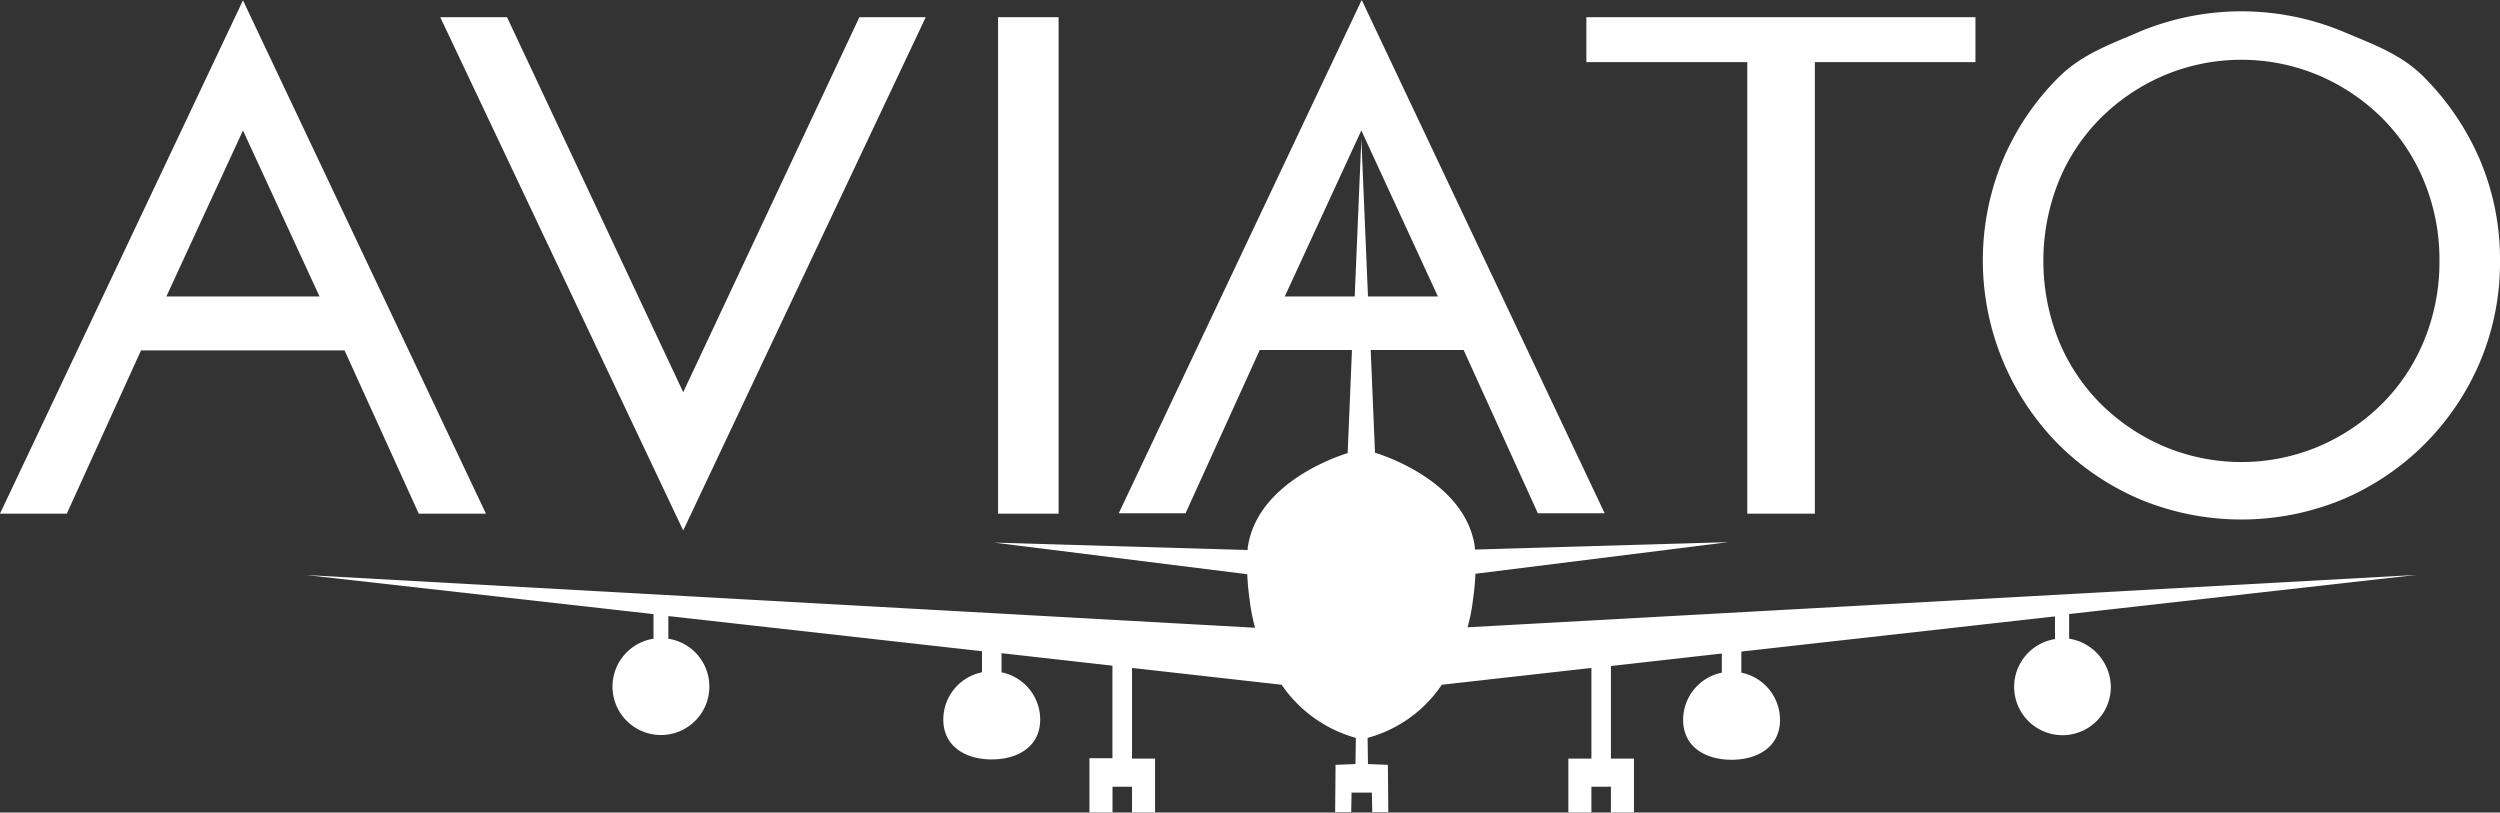<svg xmlns="http://www.w3.org/2000/svg" viewBox="0 0 275 89.375">
  <rect x="0" y="0" width="275" height="89.375" fill="#333333" stroke="none"/>
  <defs>
    <style>
      .cls-1 {
        fill: #fff;
      }
    </style>
  </defs>
  <path id="aviato-brands" class="cls-1" d="M46.063,208.5,37.9,190.543H15.512L7.348,208.5H0l26.727-56.461L53.453,208.5ZM26.727,166.352,18.3,184.613H35.148l-8.422-18.262Zm48.426,44L48.426,153.891h7.348l19.379,41.25,19.379-41.25h7.3Zm34.633-1.848V153.891h6.66V208.5Zm89.848-49.672V208.5H192.2V158.832H174.5v-4.941h42.8v4.941ZM275,180.7a28.045,28.045,0,0,1-2.191,11.086,28.484,28.484,0,0,1-15.168,15.168,29.137,29.137,0,0,1-22.172,0,28.564,28.564,0,0,1-9.066-6.1,28.8,28.8,0,0,1-6.1-31.238,28.564,28.564,0,0,1,6.1-9.066c2.578-2.578,5.586-3.609,9.066-5.113a29.137,29.137,0,0,1,22.172,0c3.438,1.461,6.488,2.492,9.066,5.113a29.292,29.292,0,0,1,6.1,9.066A28.044,28.044,0,0,1,275,180.7Zm-6.66,0a22.534,22.534,0,0,0-1.676-8.723,21.219,21.219,0,0,0-4.641-7,22.308,22.308,0,0,0-6.961-4.684,21.916,21.916,0,0,0-17.016,0,22.308,22.308,0,0,0-6.961,4.684,21.218,21.218,0,0,0-4.641,7,23.539,23.539,0,0,0,0,17.445,21.218,21.218,0,0,0,4.641,7,22.308,22.308,0,0,0,6.961,4.684,21.916,21.916,0,0,0,17.016,0,22.309,22.309,0,0,0,6.961-4.684,21.219,21.219,0,0,0,4.641-7A22.69,22.69,0,0,0,268.34,180.7Zm-40.734,41.551v-2.707l38.2-4.3-104.371,5.758a20.781,20.781,0,0,0,.6-3.094,26.908,26.908,0,0,0,.258-2.793l27.844-3.48-27.887.816c0-.172-.043-.3-.043-.473C161,204.594,151.25,201.8,151.25,201.8l-.473-11.3H161l8.164,17.961h7.348L149.789,152l-26.727,56.461h7.348l8.164-17.961h10.141l-.473,11.344s-9.754,2.793-10.957,10.184a1.611,1.611,0,0,0-.043.473l-27.887-.816,27.844,3.48c.043.988.129,1.891.258,2.793a20.781,20.781,0,0,0,.6,3.094l-104.371-5.8,38.2,4.3v2.707a5.328,5.328,0,1,0,1.633,0v-2.492l34.5,3.867v2.32a5.3,5.3,0,0,0-4.254,5.2c0,2.922,2.406,4.383,5.328,4.383s5.328-1.461,5.328-4.383a5.306,5.306,0,0,0-4.254-5.2v-2.105l12.2,1.375V235.4H119.84v5.973h2.535v-2.836h2.148v2.836h2.535v-5.93h-2.535v-9.969l16.457,1.848a14.6,14.6,0,0,0,8.164,5.844l-.043,2.879-2.191.086-.043,5.2h1.762l.043-2.148h2.234l.043,2.148h1.762l-.043-5.2-2.191-.086-.043-2.879a14.335,14.335,0,0,0,8.164-5.844l16.457-1.848v9.969H172.52v5.93h2.535v-2.836H177.2v2.836h2.535v-5.93H177.2V225.262l12.2-1.375v2.105a5.3,5.3,0,0,0-4.254,5.2c0,2.922,2.406,4.383,5.328,4.383s5.328-1.461,5.328-4.383a5.306,5.306,0,0,0-4.254-5.2v-2.32l34.5-3.867V222.3a5.318,5.318,0,1,0,6.145,5.242A5.444,5.444,0,0,0,227.605,222.254Zm-86.281-37.641,8.422-18.262,8.422,18.262h-7.691l-.73-17.316-.73,17.316Z" transform="translate(0 -152)"/>
</svg>
